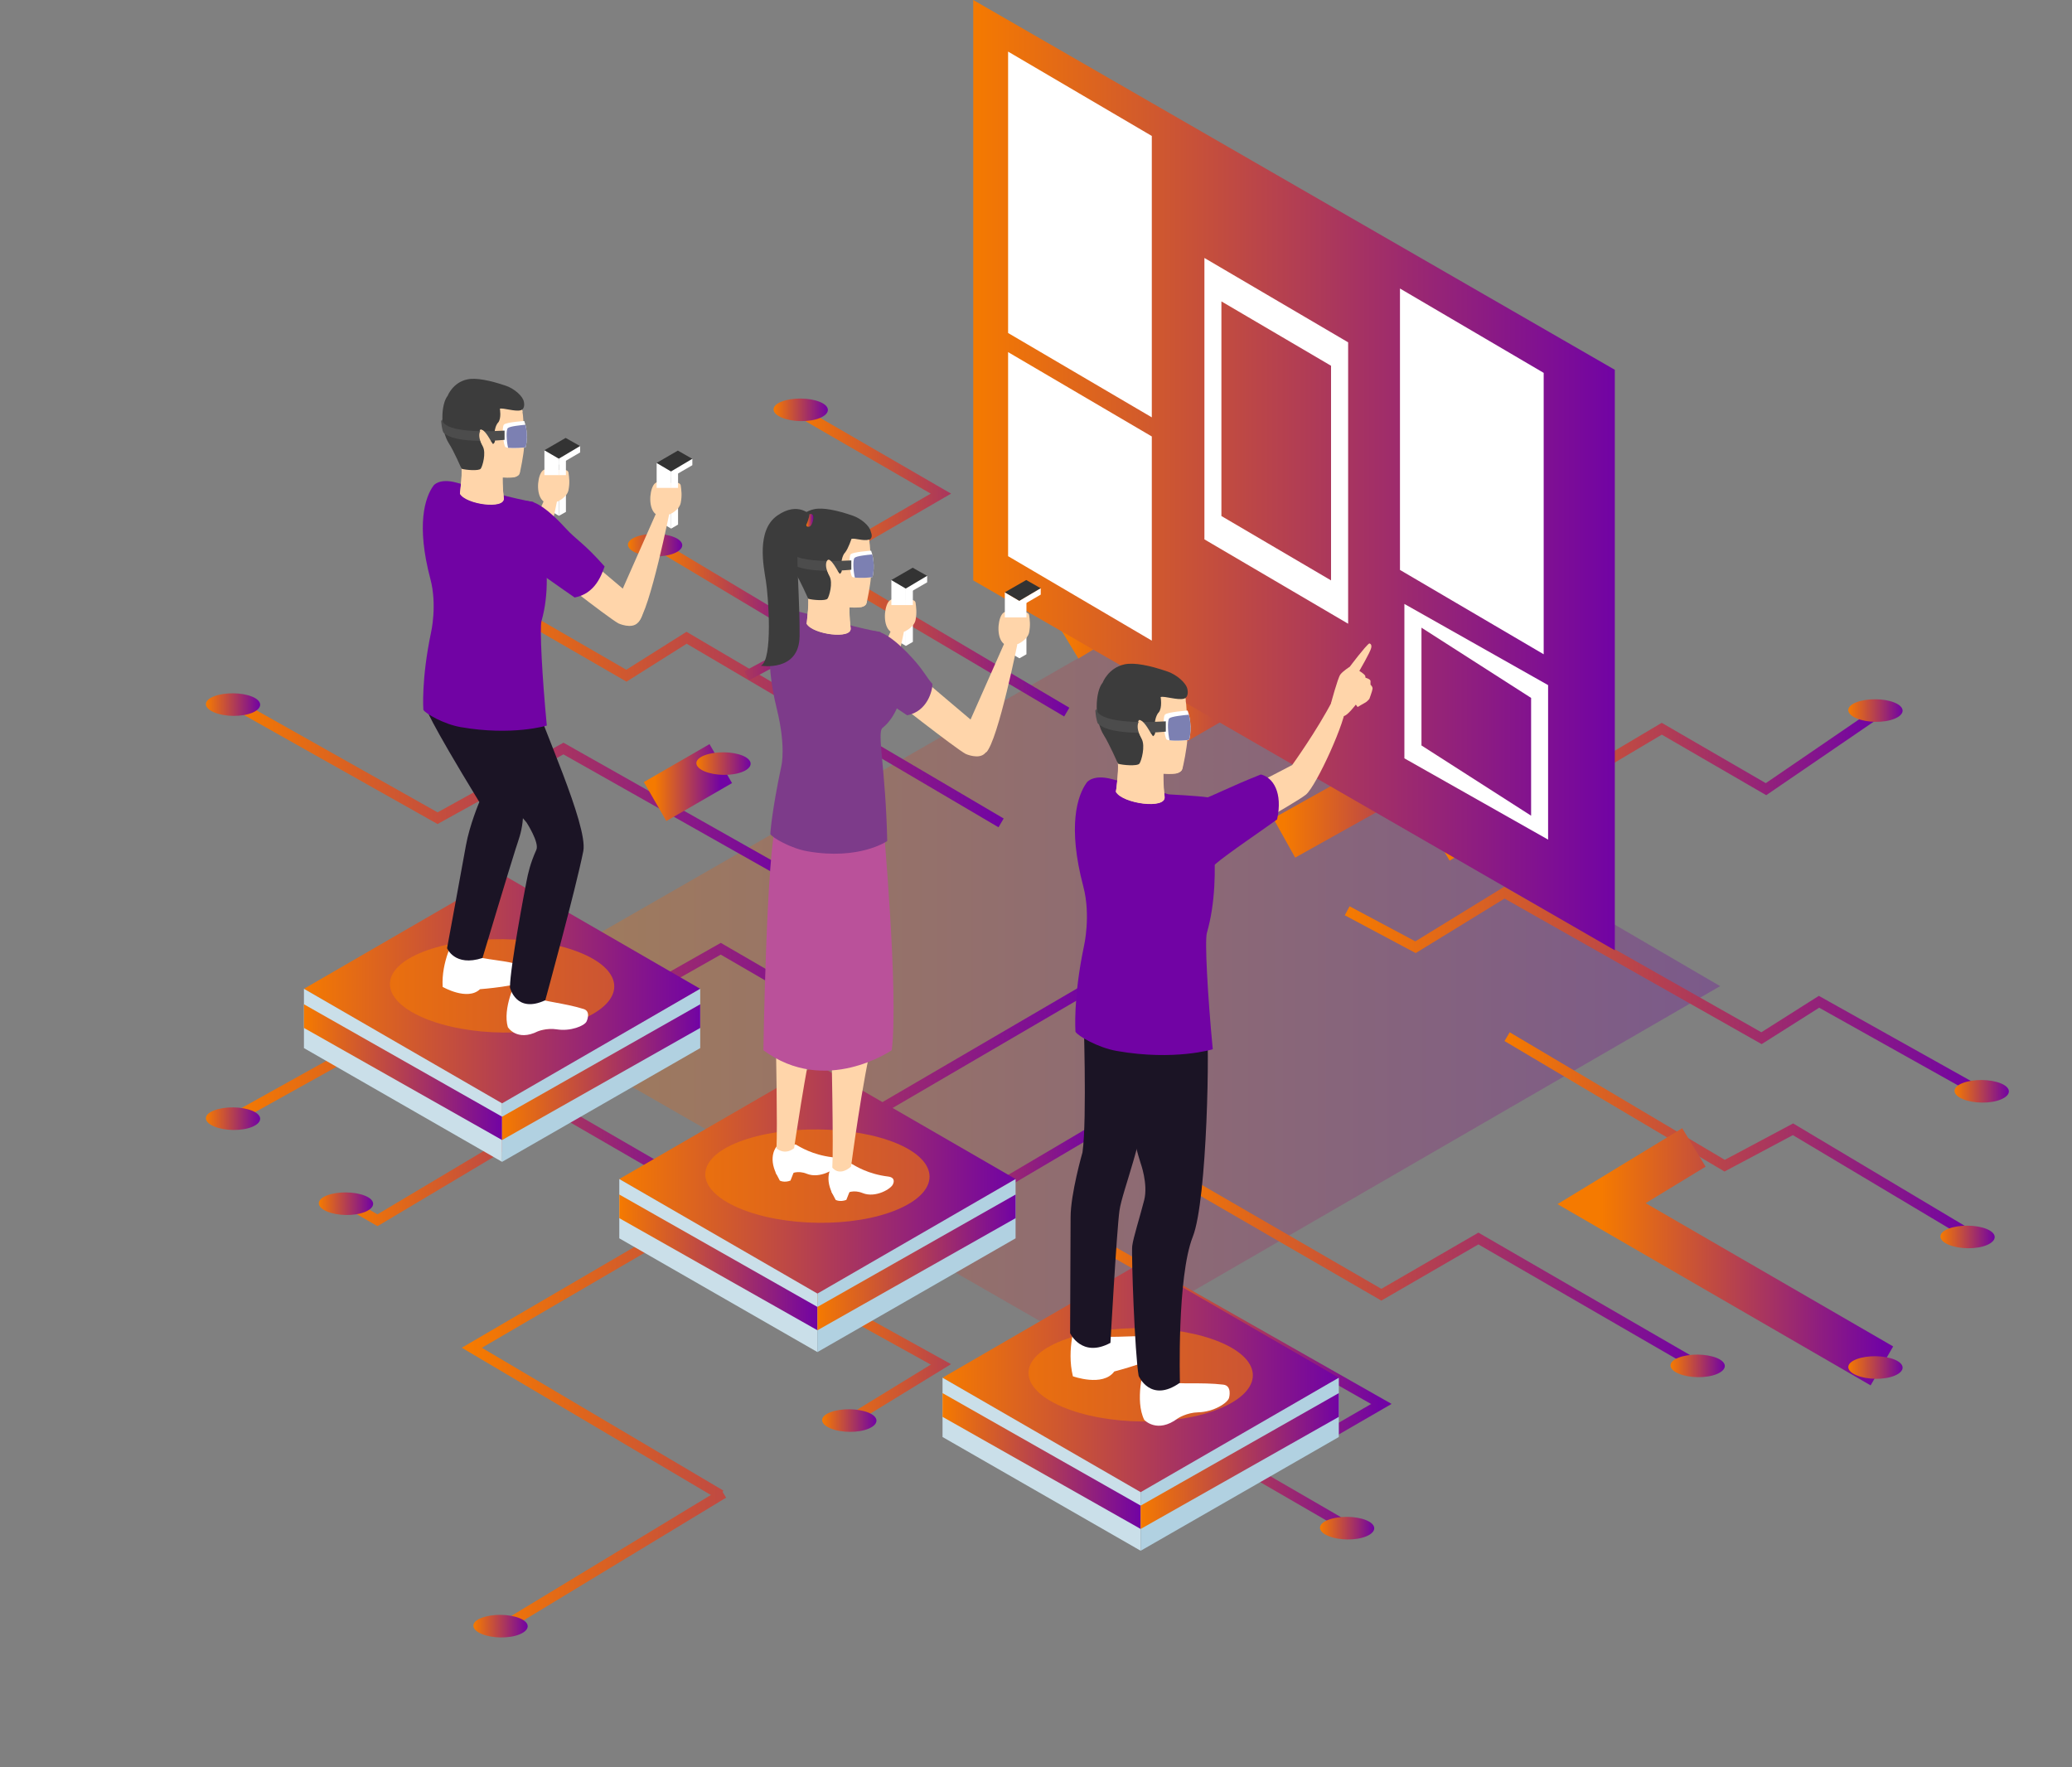 <svg width="238" height="203" viewBox="0 0 238 203" fill="none" xmlns="http://www.w3.org/2000/svg">
<rect x="0" y="0" width="238" height="203" fill="#808080" stroke="none"/>
<path opacity="0.3" d="M125.289 155.097L55.356 114.937L128.454 72.957L197.583 113.271L125.289 155.097Z" fill="url(#paint0_linear_1237_3)"/>
<path d="M125.83 112.984L54.198 154.81L82.791 171.717L83.1 171.529L57.186 187.233" stroke="url(#paint1_linear_1237_3)" stroke-width="1.17" stroke-miterlimit="10"/>
<path d="M82.791 138.256L64.409 127.618L43.358 140.165L39.433 137.892" stroke="url(#paint2_linear_1237_3)" stroke-width="1.17" stroke-miterlimit="10"/>
<path d="M126.149 129.527L93.63 148.718L108.076 156.719L97.556 163.164" stroke="url(#paint3_linear_1237_3)" stroke-width="1.17" stroke-miterlimit="10"/>
<path d="M133.372 134.074L158.668 148.718L169.817 142.262L195.113 156.896" stroke="url(#paint4_linear_1237_3)" stroke-width="1.17" stroke-miterlimit="10"/>
<path d="M125.521 142.439L158.668 161.266L144.531 169.443L155.051 175.535" stroke="url(#paint5_linear_1237_3)" stroke-width="1.17" stroke-miterlimit="10"/>
<path d="M173.114 119.076L198.101 133.897L205.952 129.714L225.999 141.677" stroke="url(#paint6_linear_1237_3)" stroke-width="1.17" stroke-miterlimit="10"/>
<path d="M216.163 156.895L183.964 138.256L194.572 131.8" stroke="url(#paint7_linear_1237_3)" stroke-width="5.17" stroke-miterlimit="10"/>
<path d="M26.763 128.489L43.358 119.252L53.569 125.532L82.791 108.978L90.322 113.348L101.173 106.705" stroke="url(#paint8_linear_1237_3)" stroke-width="1.17" stroke-miterlimit="10"/>
<path d="M154.743 104.619L162.594 108.802L172.805 102.533L202.335 119.253L208.94 115.07L227.631 125.532" stroke="url(#paint9_linear_1237_3)" stroke-width="1.17" stroke-miterlimit="10"/>
<path d="M166.21 98.351L190.878 83.706L202.853 90.648L215.424 82.051" stroke="url(#paint10_linear_1237_3)" stroke-width="1.17" stroke-miterlimit="10"/>
<path d="M147.509 96.254L166.211 85.803L158.668 81.797L173.114 73.432" stroke="url(#paint11_linear_1237_3)" stroke-width="5.17" stroke-miterlimit="10"/>
<path d="M130.075 85.803L144.531 77.438L137.298 73.255L155.051 62.617" stroke="url(#paint12_linear_1237_3)" stroke-width="5.17" stroke-miterlimit="10"/>
<path d="M173.124 64.703L158.348 73.255L148.137 66.976" stroke="url(#paint13_linear_1237_3)" stroke-width="5.17" stroke-miterlimit="10"/>
<path d="M122.532 73.432L136.989 64.703L133.372 62.617L151.754 52.343" stroke="url(#paint14_linear_1237_3)" stroke-width="5.17" stroke-miterlimit="10"/>
<path d="M122.533 81.797L93.939 64.89L108.076 56.702L91.425 47.068" stroke="url(#paint15_linear_1237_3)" stroke-width="1.17" stroke-miterlimit="10"/>
<path d="M114.99 94.522L78.865 73.256L71.951 77.615L54.198 67.351" stroke="url(#paint16_linear_1237_3)" stroke-width="1.17" stroke-miterlimit="10"/>
<path d="M90.642 100.624L64.718 85.98L50.261 93.981L26.763 80.749" stroke="url(#paint17_linear_1237_3)" stroke-width="1.17" stroke-miterlimit="10"/>
<path d="M82.791 87.712L75.249 92.071" stroke="url(#paint18_linear_1237_3)" stroke-width="5.17" stroke-miterlimit="10"/>
<path d="M75.557 62.617L93.631 73.432L85.768 77.615" stroke="url(#paint19_linear_1237_3)" stroke-width="1.17" stroke-miterlimit="10"/>
<path d="M28.99 81.864C27.788 82.371 25.814 82.349 24.579 81.819C23.344 81.29 23.344 80.462 24.579 79.987C25.814 79.502 27.788 79.524 28.99 80.031C30.181 80.539 30.181 81.356 28.99 81.864Z" fill="url(#paint20_linear_1237_3)"/>
<path d="M58.102 68.278C56.9 68.786 54.926 68.764 53.691 68.234C52.456 67.704 52.456 66.877 53.691 66.402C54.926 65.917 56.9 65.939 58.102 66.446C59.303 66.943 59.303 67.771 58.102 68.278Z" fill="url(#paint21_linear_1237_3)"/>
<path d="M77.465 63.544C76.263 64.052 74.289 64.03 73.054 63.5C71.819 62.97 71.819 62.142 73.054 61.668C74.289 61.182 76.263 61.204 77.465 61.712C78.667 62.22 78.667 63.036 77.465 63.544Z" fill="url(#paint22_linear_1237_3)"/>
<path d="M94.193 48.006C92.991 48.513 91.017 48.491 89.782 47.962C88.547 47.432 88.547 46.604 89.782 46.13C91.017 45.644 92.991 45.666 94.193 46.174C95.395 46.67 95.395 47.498 94.193 48.006Z" fill="url(#paint23_linear_1237_3)"/>
<path d="M153.971 53.093C152.769 53.601 150.795 53.579 149.56 53.049C148.325 52.519 148.325 51.691 149.56 51.217C150.795 50.731 152.769 50.754 153.971 51.261C155.173 51.758 155.173 52.585 153.971 53.093Z" fill="url(#paint24_linear_1237_3)"/>
<path d="M156.959 63.732C155.757 64.239 153.783 64.217 152.548 63.688C151.313 63.158 151.313 62.33 152.548 61.856C153.783 61.37 155.757 61.392 156.959 61.9C158.161 62.396 158.161 63.224 156.959 63.732Z" fill="url(#paint25_linear_1237_3)"/>
<path d="M174.9 65.685C173.698 66.192 171.724 66.171 170.489 65.641C169.254 65.111 169.254 64.283 170.489 63.809C171.724 63.323 173.698 63.345 174.9 63.853C176.102 64.35 176.102 65.177 174.9 65.685Z" fill="url(#paint26_linear_1237_3)"/>
<path d="M175.341 74.006C174.139 74.513 172.165 74.491 170.93 73.962C169.695 73.432 169.695 72.604 170.93 72.13C172.165 71.644 174.139 71.666 175.341 72.174C176.532 72.671 176.532 73.498 175.341 74.006Z" fill="url(#paint27_linear_1237_3)"/>
<path d="M217.641 82.548C216.439 83.055 214.465 83.033 213.23 82.503C211.995 81.974 211.995 81.146 213.23 80.671C214.465 80.186 216.439 80.208 217.641 80.716C218.843 81.223 218.843 82.04 217.641 82.548Z" fill="url(#paint28_linear_1237_3)"/>
<path d="M229.848 126.282C228.646 126.79 226.672 126.768 225.437 126.238C224.202 125.708 224.202 124.881 225.437 124.406C226.672 123.921 228.646 123.943 229.848 124.45C231.05 124.958 231.05 125.775 229.848 126.282Z" fill="url(#paint29_linear_1237_3)"/>
<path d="M228.227 143.013C227.025 143.52 225.051 143.498 223.816 142.968C222.581 142.439 222.581 141.611 223.816 141.136C225.051 140.651 227.025 140.673 228.227 141.181C229.418 141.677 229.418 142.505 228.227 143.013Z" fill="url(#paint30_linear_1237_3)"/>
<path d="M217.641 158.01C216.439 158.518 214.465 158.496 213.23 157.966C211.995 157.436 211.995 156.609 213.23 156.134C214.465 155.648 216.439 155.67 217.641 156.178C218.843 156.686 218.843 157.502 217.641 158.01Z" fill="url(#paint31_linear_1237_3)"/>
<path d="M197.219 157.823C196.017 158.33 194.043 158.308 192.808 157.778C191.573 157.249 191.573 156.421 192.808 155.947C194.043 155.461 196.017 155.483 197.219 155.991C198.421 156.498 198.421 157.315 197.219 157.823Z" fill="url(#paint32_linear_1237_3)"/>
<path d="M156.959 176.462C155.757 176.97 153.783 176.948 152.548 176.418C151.313 175.888 151.313 175.06 152.548 174.586C153.783 174.1 155.757 174.122 156.959 174.63C158.15 175.138 158.15 175.954 156.959 176.462Z" fill="url(#paint33_linear_1237_3)"/>
<path d="M99.773 164.102C98.571 164.61 96.597 164.588 95.362 164.058C94.127 163.528 94.127 162.7 95.362 162.226C96.597 161.74 98.571 161.762 99.773 162.27C100.975 162.767 100.975 163.594 99.773 164.102Z" fill="url(#paint34_linear_1237_3)"/>
<path d="M59.712 187.718C58.51 188.226 56.536 188.204 55.301 187.674C54.066 187.144 54.066 186.317 55.301 185.842C56.536 185.357 58.51 185.379 59.712 185.886C60.913 186.383 60.913 187.211 59.712 187.718Z" fill="url(#paint35_linear_1237_3)"/>
<path d="M41.958 139.194C40.756 139.702 38.782 139.68 37.547 139.15C36.312 138.62 36.312 137.793 37.547 137.318C38.782 136.832 40.756 136.854 41.958 137.362C43.16 137.859 43.16 138.686 41.958 139.194Z" fill="url(#paint36_linear_1237_3)"/>
<path d="M28.99 129.427C27.788 129.935 25.814 129.913 24.579 129.383C23.344 128.854 23.344 128.026 24.579 127.551C25.814 127.066 27.788 127.088 28.99 127.595C30.181 128.092 30.181 128.92 28.99 129.427Z" fill="url(#paint37_linear_1237_3)"/>
<path d="M85.327 88.639C84.125 89.147 82.151 89.125 80.916 88.595C79.681 88.066 79.681 87.238 80.916 86.763C82.151 86.278 84.125 86.3 85.327 86.807C86.518 87.315 86.518 88.132 85.327 88.639Z" fill="url(#paint38_linear_1237_3)"/>
<path d="M185.486 109.155L111.792 66.667V0L185.486 42.477V109.155Z" fill="url(#paint39_linear_1237_3)"/>
<path d="M132.302 47.939L115.795 38.25V5.926L132.302 15.616V47.939Z" fill="white"/>
<path d="M177.315 75.153L160.807 65.464V33.14L177.315 42.83V75.153Z" fill="white"/>
<path d="M138.345 29.631V61.955L154.853 71.644V39.321L138.345 29.631ZM152.89 66.667L140.297 59.273V34.619L152.89 42.013V66.667Z" fill="white"/>
<path d="M161.315 69.371V87.106L177.822 96.442V78.696L161.315 69.371ZM175.87 93.694L163.277 85.627V72.097L175.87 80.164V93.694Z" fill="white"/>
<path d="M132.302 73.587L115.795 63.886V40.446L132.302 50.135V73.587Z" fill="white"/>
<path d="M34.912 113.58L57.65 100.414L80.431 113.58L57.672 126.922L34.912 113.58Z" fill="url(#paint40_linear_1237_3)"/>
<path d="M34.912 113.58V120.389L57.672 133.456V126.735L34.912 113.58Z" fill="#CADFE9"/>
<path d="M80.431 113.58V120.389L57.671 133.456V126.735L80.431 113.58Z" fill="#B1D1E1"/>
<path d="M34.912 115.357V118.072L57.672 130.95V128.269L34.912 115.357Z" fill="url(#paint41_linear_1237_3)"/>
<path d="M80.431 115.357V118.072L57.671 130.95V128.269L80.431 115.357Z" fill="url(#paint42_linear_1237_3)"/>
<g opacity="0.6">
<path d="M66.835 117.089C61.873 119.186 53.724 119.098 48.618 116.902C43.513 114.706 43.513 111.307 48.618 109.32C53.724 107.334 61.873 107.411 66.835 109.508C71.797 111.605 71.797 115.004 66.835 117.089Z" fill="#F57A00"/>
</g>
<path d="M71.135 135.431L93.873 122.265L116.655 135.431L93.895 148.773L71.135 135.431Z" fill="url(#paint43_linear_1237_3)"/>
<path d="M71.135 135.431V142.24L93.895 155.306V148.586L71.135 135.431Z" fill="#CADFE9"/>
<path d="M116.655 135.431V142.24L93.895 155.306V148.586L116.655 135.431Z" fill="#B1D1E1"/>
<path d="M71.135 137.208V139.923L93.895 152.801V150.12L71.135 137.208Z" fill="url(#paint44_linear_1237_3)"/>
<path d="M116.655 137.208V139.923L93.895 152.801V150.12L116.655 137.208Z" fill="url(#paint45_linear_1237_3)"/>
<g opacity="0.6">
<path d="M103.059 138.94C98.097 141.037 89.948 140.949 84.842 138.753C79.737 136.557 79.737 133.158 84.842 131.171C89.948 129.185 98.097 129.262 103.059 131.359C108.01 133.456 108.01 136.855 103.059 138.94Z" fill="#F57A00"/>
</g>
<path d="M108.264 158.253L131.012 145.076L153.783 158.253L131.023 171.595L108.264 158.253Z" fill="url(#paint46_linear_1237_3)"/>
<path d="M108.264 158.253V165.062L131.023 178.128V171.396L108.264 158.253Z" fill="#CADFE9"/>
<path d="M153.783 158.253V165.062L131.023 178.128V171.396L153.783 158.253Z" fill="#B1D1E1"/>
<path d="M108.264 160.019V162.745L131.023 175.623V172.942L108.264 160.019Z" fill="url(#paint47_linear_1237_3)"/>
<path d="M153.783 160.019V162.745L131.023 175.623V172.942L153.783 160.019Z" fill="url(#paint48_linear_1237_3)"/>
<g opacity="0.6">
<path d="M140.187 161.762C135.225 163.859 127.076 163.771 121.97 161.575C116.865 159.379 116.865 155.98 121.97 153.993C127.076 152.007 135.225 152.084 140.187 154.181C145.149 156.277 145.149 159.665 140.187 161.762Z" fill="#F57A00"/>
</g>
<path d="M62.534 55.996V58.28L64.2 59.251V55.996H62.534Z" fill="white"/>
<path d="M64.2 55.995V59.251L65.005 58.799V55.995H64.2Z" fill="white"/>
<path d="M63.163 61.337C63.714 58.964 64.089 57.033 64.089 57.033H62.689L60.781 61.337H63.163Z" fill="#FFD5AA"/>
<path d="M64.034 57.618C64.034 57.618 65.148 57.132 65.302 56.282C65.468 55.433 65.379 54.87 65.302 54.296C65.225 53.722 63.869 54.053 63.681 54.053C63.483 54.053 62.59 53.523 62.148 54.296C61.696 55.068 61.586 56.956 62.446 57.607H64.034V57.618Z" fill="#FFD5AA"/>
<path d="M64.2 54.572V52.685L62.534 51.714V54.572H64.2Z" fill="white"/>
<path d="M64.2 52.685L62.534 51.714L64.971 50.301L66.636 51.239L64.2 52.685Z" fill="#333333"/>
<path d="M64.2 53.391V52.685L66.637 51.239V51.967L64.2 53.391Z" fill="white"/>
<path d="M65.005 54.572V52.431L64.2 52.894V54.572H65.005Z" fill="white"/>
<path d="M75.425 57.463V59.737L77.09 60.719V57.463H75.425Z" fill="white"/>
<path d="M77.09 57.463V60.719L77.885 60.255V57.463H77.09Z" fill="white"/>
<path d="M76.98 58.501C76.98 58.501 74.642 70.221 73.264 71.501L71.455 67.793L75.568 58.49H76.98V58.501Z" fill="#FFD5AA"/>
<path d="M73.319 69.117C72.37 68.334 65.478 62.484 65.478 62.484L62.071 64.846C62.071 64.846 69.823 70.949 71.047 71.611C71.047 71.611 72.558 72.306 73.275 71.523C73.991 70.75 73.991 69.68 73.319 69.117Z" fill="#FFD5AA"/>
<path d="M52.169 107.83C52.169 107.83 50.669 110.424 50.846 113.359C50.846 113.359 53.691 115.004 55.135 113.624C55.135 113.624 60.097 113.249 60.483 112.499C60.483 112.499 60.373 111.406 59.634 110.887C58.895 110.369 55.069 110.192 54.617 109.784L52.169 107.83Z" fill="white"/>
<path d="M59.248 112.741C59.248 112.741 57.705 115.82 58.333 117.983C58.333 117.983 59.359 119.672 61.773 118.469C61.773 118.469 62.755 118.05 63.957 118.237C65.545 118.491 67.144 117.829 67.375 117.332C67.375 117.332 67.938 116.173 67.033 115.898C64.85 115.213 62.226 115.015 61.752 114.628L59.248 112.741Z" fill="white"/>
<path d="M48.982 81.411C48.982 81.411 49.026 82.25 55.058 92.127C55.058 92.127 53.944 94.742 53.514 97.137C53.172 99.068 51.353 108.912 51.353 108.912C51.353 108.912 52.213 111.086 55.422 110.038C55.422 110.038 58.587 99.487 59.237 97.479C59.899 95.437 60.494 94.29 59.767 88.948C59.171 84.556 56.833 77.548 56.833 77.548L48.982 81.411Z" fill="#1B1425"/>
<path d="M52.423 80.186C52.423 80.186 49.556 81.709 60.483 94.477C60.483 94.477 61.972 96.773 61.608 97.611C60.891 99.201 60.649 100.359 60.483 101.209C60.318 102.048 58.587 111.086 58.576 113.426C58.576 113.426 59.259 116.46 62.634 114.893C62.634 114.893 66.129 102.158 67 97.766C67.585 94.808 61.961 82.757 61.564 80.638L52.423 80.186Z" fill="#1B1425"/>
<path d="M58.267 57.011C58.267 57.011 60.329 57.518 61.266 57.662C61.266 57.662 63.979 65.144 62.204 71.313C61.972 72.13 62.281 77.857 62.81 83.342C62.81 83.342 58.851 84.556 52.908 83.519C50.956 83.177 48.85 81.952 48.629 81.532C48.629 81.532 48.365 78.111 49.511 72.648C49.511 72.648 50.239 69.514 49.434 66.501C47.791 60.299 48.806 57.121 49.798 55.775C49.798 55.775 50.427 54.881 52.456 55.444L58.267 57.011Z" fill="#7103A4"/>
<path d="M59.513 45.666C59.513 45.666 60.042 46.516 60.12 48.359C60.12 48.359 60.208 50.941 60.186 51.482C60.164 52.023 59.778 54.274 59.634 54.495C59.458 54.76 59.05 54.826 59.05 54.826C59.05 54.826 58.521 54.914 57.727 54.848C57.727 54.848 57.694 55.929 57.859 57.243C58.013 58.545 53.536 57.96 52.831 56.724C52.831 56.724 53.228 53.799 52.93 53.402C52.93 53.402 51.551 50.654 51.342 49.197C51.199 48.215 51.331 45.07 54.231 44.121C55.797 43.602 57.164 44.088 59.513 45.666Z" fill="#FFD5AA"/>
<path d="M52.908 53.391C52.897 53.38 52.897 53.38 52.897 53.369C52.897 53.358 52.886 53.358 52.886 53.347C52.886 53.336 52.875 53.336 52.875 53.325C52.864 53.314 52.864 53.292 52.853 53.27C52.853 53.259 52.842 53.259 52.842 53.248C52.831 53.225 52.819 53.215 52.809 53.192C52.809 53.181 52.797 53.17 52.797 53.159C52.786 53.137 52.775 53.115 52.764 53.082C52.764 53.071 52.753 53.06 52.753 53.049C52.731 53.016 52.72 52.972 52.698 52.928C52.698 52.928 52.698 52.916 52.687 52.906C52.665 52.872 52.654 52.828 52.632 52.784C52.621 52.773 52.621 52.762 52.61 52.751C52.588 52.707 52.566 52.663 52.555 52.619C52.555 52.608 52.544 52.596 52.544 52.586C52.522 52.53 52.489 52.475 52.467 52.409V52.398C52.445 52.343 52.411 52.288 52.389 52.221C52.389 52.21 52.379 52.199 52.379 52.188C52.29 51.989 52.202 51.78 52.114 51.559V51.548C52.026 51.316 51.926 51.085 51.838 50.853C52.864 49.838 54.242 48.778 54.782 48.723C55.709 48.635 55.687 51.504 55.94 52.144C56.525 53.645 58.51 54.053 59.017 54.285C59.259 54.395 59.535 54.274 59.745 54.13C59.7 54.296 59.667 54.417 59.645 54.45C59.469 54.715 59.061 54.782 59.061 54.782C59.061 54.782 58.532 54.87 57.738 54.804C57.738 54.804 57.705 55.885 57.87 57.198C58.024 58.501 53.547 57.916 52.842 56.68C52.819 56.724 53.217 53.799 52.908 53.391Z" fill="#FFD5AA"/>
<path d="M51.353 46.174C51.772 45.313 52.511 44.518 53.746 44.121C55.323 43.613 56.69 44.099 59.039 45.666C59.039 45.666 59.855 46.041 60.02 47.31C59.458 47.432 58.068 47.653 56.469 47.167C54.187 46.472 52.422 46.207 51.353 46.174Z" fill="#FFD5AA"/>
<path d="M56.624 51.007C56.624 51.007 56.227 50.433 56.028 50.157C55.83 49.882 55.312 49.131 55.146 49.385C54.981 49.639 55.069 50.555 55.466 51.294C55.852 52.045 55.433 53.545 55.223 53.832C55.014 54.119 53.47 53.987 53.018 53.843C53.018 53.843 52.103 51.758 51.574 50.952C50.515 49.308 50.658 46.394 51.419 45.467C51.419 45.467 51.992 43.944 53.669 43.58C54.672 43.359 56.293 43.691 58.135 44.319C59.083 44.651 60.064 45.5 60.175 46.151C60.175 46.151 60.373 46.957 59.822 47.123C59.171 47.31 57.804 46.825 57.418 46.946C57.418 46.946 57.616 48.039 57.23 48.524C57.23 48.524 56.778 48.899 56.778 50.169C56.778 50.179 57.043 50.775 56.624 51.007Z" fill="#3C3C3C"/>
<path d="M66.008 68.632C64.762 67.804 60.858 64.946 59.447 64.151C56.91 62.738 55.907 56.592 60.781 57.596C60.781 57.596 61.994 57.419 64.938 60.642C66.284 62.109 67.011 62.308 69.448 65.067C69.084 66.082 68.356 68.19 66.008 68.632Z" fill="#7103A4"/>
<path d="M60.219 48.359C60.219 48.359 58.179 48.491 57.892 48.767C57.594 49.032 57.826 51.206 58.068 51.361C58.311 51.515 60.086 51.482 60.384 51.361C60.384 51.361 60.781 49.937 60.219 48.359Z" fill="white"/>
<path d="M60.384 51.361C60.384 51.361 60.715 50.191 60.351 48.789C59.767 48.844 58.554 48.966 58.333 49.175C58.102 49.385 58.19 50.787 58.366 51.438C58.94 51.493 60.142 51.449 60.384 51.361Z" fill="#7C80B2"/>
<path d="M57.958 49.462C57.958 49.462 57.958 49.904 57.958 50.522C57.958 50.522 52.367 51.118 50.934 49.683C50.934 49.683 50.757 49.407 50.669 48.359L50.812 48.149C50.812 48.149 50.305 49.904 57.958 49.462Z" fill="#4C4C4C"/>
<path d="M56.381 50.643C56.381 50.643 55.764 49.484 55.389 49.396C55.025 49.308 54.716 50.5 55.797 51.603L56.381 50.643Z" fill="#FFD5AA"/>
<path d="M76.925 59.086C76.925 59.086 78.038 58.6 78.193 57.75C78.358 56.9 78.27 56.338 78.193 55.764C78.116 55.19 76.759 55.521 76.572 55.521C76.373 55.521 75.48 54.991 75.039 55.764C74.587 56.536 74.477 58.423 75.337 59.074H76.925V59.086Z" fill="#FFD5AA"/>
<path d="M77.09 56.04V54.153L75.425 53.17V56.04H77.09Z" fill="white"/>
<path d="M77.09 54.153L75.425 53.17L77.862 51.758L79.527 52.707L77.09 54.153Z" fill="#333333"/>
<path d="M77.09 54.848V54.153L79.527 52.707V53.435L77.09 54.848Z" fill="white"/>
<path d="M77.885 56.04V53.899L77.09 54.362V56.04H77.885Z" fill="white"/>
<path d="M89.198 131.701C89.198 131.701 88.183 132.837 89.187 134.868C89.187 134.868 89.749 135.497 90.863 134.824C90.863 134.824 91.613 134.394 92.671 134.824C94.16 135.431 96.034 134.294 96.167 133.764C96.167 133.764 96.542 133.047 95.604 132.926C93.322 132.65 91.921 131.756 91.392 131.458L89.198 131.701Z" fill="white"/>
<path d="M89.088 117.884H93.664C92.528 122.806 91.216 131.889 91.216 131.889C90.091 132.76 89.187 131.9 89.187 131.9C89.319 129.692 89.132 120.003 89.088 117.884Z" fill="#FFD5AA"/>
<path d="M89.077 134.658L89.573 135.608C89.573 135.608 90.069 135.883 90.797 135.608L91.403 134.074L89.077 134.658Z" fill="white"/>
<path d="M95.615 133.919C95.615 133.919 94.601 135.056 95.605 137.086C95.605 137.086 96.167 137.715 97.281 137.042C97.281 137.042 98.031 136.612 99.089 137.042C100.578 137.649 102.452 136.512 102.585 135.983C102.585 135.983 102.96 135.265 102.022 135.144C99.74 134.868 98.339 133.974 97.81 133.676L95.615 133.919Z" fill="white"/>
<path d="M100.313 119.153C100.302 119.197 100.291 119.23 100.28 119.263C99.078 123.921 97.755 134.007 97.755 134.007C96.332 135.21 95.604 134.107 95.604 134.107C95.748 131.734 95.516 120.599 95.494 119.738C95.494 119.572 95.494 119.374 95.516 119.153H100.313Z" fill="#FFD5AA"/>
<path d="M101.416 94.069C101.416 94.069 103.246 114.121 102.43 120.632C102.43 120.632 94.8 125.918 87.687 120.632C87.687 120.632 88.051 97.534 89.176 94.599L101.416 94.069Z" fill="#BA519A"/>
<path d="M95.494 136.877L95.99 137.826C95.99 137.826 96.487 138.102 97.214 137.826L97.821 136.292L95.494 136.877Z" fill="white"/>
<path d="M102.386 70.927V73.211L104.051 74.193V70.927H102.386Z" fill="white"/>
<path d="M104.051 70.927V74.193L104.857 73.73V70.927H104.051Z" fill="white"/>
<path d="M103.015 76.279C103.566 73.895 103.952 71.964 103.952 71.964H102.551L100.644 76.279H103.015Z" fill="#FFD5AA"/>
<path d="M103.886 72.549C103.886 72.549 105 72.064 105.165 71.214C105.33 70.364 105.242 69.79 105.165 69.227C105.088 68.654 103.731 68.985 103.533 68.985C103.334 68.985 102.441 68.455 101.989 69.227C101.537 70 101.427 71.898 102.287 72.549H103.886Z" fill="#FFD5AA"/>
<path d="M104.051 69.503V67.605L102.386 66.623V69.503H104.051Z" fill="white"/>
<path d="M104.051 67.605L102.386 66.623L104.834 65.21L106.499 66.148L104.051 67.605Z" fill="#333333"/>
<path d="M104.051 68.3V67.605L106.499 66.148V66.888L104.051 68.3Z" fill="white"/>
<path d="M104.857 69.503V67.351L104.051 67.815V69.503H104.857Z" fill="white"/>
<path d="M115.42 72.34V74.635L117.096 75.617V72.34H115.42Z" fill="white"/>
<path d="M117.096 72.34V75.617L117.902 75.154V72.34H117.096Z" fill="white"/>
<path d="M116.986 73.388C116.986 73.388 114.648 85.152 113.259 86.443L111.45 82.724L115.585 73.388H116.986Z" fill="#FFD5AA"/>
<path d="M113.204 84.093C112.244 83.309 105.33 77.438 105.33 77.438L101.912 79.811C101.912 79.811 109.697 85.936 110.921 86.598C110.921 86.598 112.443 87.293 113.159 86.509C113.887 85.737 113.887 84.655 113.204 84.093Z" fill="#FFD5AA"/>
<path d="M98.108 71.942C98.108 71.942 100.17 72.45 101.118 72.593C101.118 72.593 103.588 77.427 103.588 79.369C103.588 79.965 102.949 82.371 101.372 83.607C100.699 84.137 101.736 88.33 101.912 96.607C101.912 96.607 98.736 98.825 92.771 97.788C90.808 97.446 88.702 96.21 88.481 95.802C88.481 95.802 88.602 93.418 89.76 87.933C89.76 87.933 90.29 85.759 89.242 81.488C87.698 75.242 88.614 72.075 89.617 70.717C89.617 70.717 90.246 69.812 92.285 70.386L98.108 71.942Z" fill="#7D3B8A"/>
<path d="M99.354 60.553C99.354 60.553 99.894 61.414 99.96 63.257C99.96 63.257 100.048 65.85 100.026 66.391C100.004 66.932 99.618 69.194 99.475 69.415C99.299 69.691 98.891 69.746 98.891 69.746C98.891 69.746 98.361 69.834 97.567 69.768C97.567 69.768 97.534 70.861 97.7 72.174C97.865 73.476 93.355 72.891 92.649 71.655C92.649 71.655 93.057 68.72 92.749 68.311C92.749 68.311 91.37 65.564 91.161 64.085C91.017 63.102 91.15 59.935 94.061 58.997C95.616 58.489 96.994 58.975 99.354 60.553Z" fill="#FFD5AA"/>
<path d="M92.727 68.311C92.716 68.3 92.716 68.3 92.716 68.289C92.716 68.278 92.704 68.278 92.704 68.267C92.704 68.256 92.693 68.256 92.693 68.245C92.682 68.234 92.682 68.212 92.671 68.19C92.671 68.179 92.66 68.168 92.66 68.168C92.649 68.146 92.638 68.124 92.627 68.113C92.627 68.102 92.616 68.091 92.616 68.08C92.605 68.058 92.594 68.036 92.583 68.002C92.572 67.991 92.572 67.98 92.572 67.969C92.55 67.936 92.539 67.892 92.517 67.848C92.517 67.848 92.517 67.837 92.506 67.826C92.484 67.793 92.473 67.749 92.451 67.704C92.44 67.694 92.44 67.682 92.429 67.671C92.407 67.627 92.385 67.583 92.374 67.539C92.374 67.528 92.363 67.517 92.363 67.506C92.341 67.451 92.308 67.395 92.285 67.329V67.318C92.263 67.263 92.23 67.208 92.208 67.142C92.208 67.131 92.197 67.12 92.197 67.109C92.109 66.91 92.021 66.7 91.933 66.48V66.469C91.833 66.237 91.745 66.005 91.657 65.773C92.682 64.747 94.072 63.688 94.612 63.643C95.538 63.555 95.516 66.424 95.77 67.076C96.354 68.576 98.35 68.985 98.858 69.227C99.1 69.338 99.376 69.216 99.585 69.073C99.541 69.239 99.508 69.36 99.486 69.393C99.31 69.669 98.902 69.724 98.902 69.724C98.902 69.724 98.372 69.812 97.578 69.746C97.578 69.746 97.545 70.839 97.711 72.152C97.876 73.454 93.366 72.869 92.66 71.633C92.638 71.655 93.035 68.72 92.727 68.311Z" fill="#FFD5AA"/>
<path d="M91.171 61.061C91.602 60.2 92.329 59.395 93.564 58.997C95.141 58.489 96.52 58.975 98.868 60.553C98.868 60.553 99.684 60.928 99.85 62.197C99.287 62.319 97.898 62.54 96.288 62.054C94.016 61.37 92.241 61.105 91.171 61.061Z" fill="#FFD5AA"/>
<path d="M96.454 65.917C96.454 65.917 96.057 65.343 95.858 65.067C95.66 64.791 95.296 64.449 95.141 64.703C94.976 64.957 94.899 65.464 95.296 66.215C95.682 66.965 95.263 68.477 95.053 68.764C94.844 69.051 93.289 68.918 92.837 68.775C92.837 68.775 91.91 66.678 91.392 65.873C90.334 64.217 90.466 61.304 91.238 60.377C91.238 60.377 91.822 58.854 93.498 58.49C94.502 58.269 96.134 58.6 97.975 59.24C98.924 59.571 99.916 60.421 100.026 61.083C100.026 61.083 100.368 61.822 99.817 61.988C99.155 62.175 98.185 61.778 97.799 61.9C97.799 61.9 97.457 62.981 97.071 63.467C97.071 63.467 96.619 63.842 96.619 65.122C96.619 65.089 96.873 65.685 96.454 65.917Z" fill="#3C3C3C"/>
<path d="M104.195 82.161C102.937 81.334 100.765 79.844 99.563 78.74C97.303 76.677 95.726 71.523 100.622 72.538C100.622 72.538 101.846 72.362 104.79 75.584C106.135 77.063 106.312 77.659 107.106 78.564C107.117 79.281 106.543 81.72 104.195 82.161Z" fill="#7D3B8A"/>
<path d="M100.059 63.257C100.059 63.257 98.008 63.389 97.722 63.665C97.424 63.941 97.655 66.104 97.898 66.27C98.152 66.424 99.927 66.391 100.225 66.27C100.225 66.27 100.622 64.846 100.059 63.257Z" fill="white"/>
<path d="M100.225 66.27C100.225 66.27 100.556 65.089 100.192 63.687C99.607 63.731 98.383 63.864 98.163 64.074C97.931 64.294 98.019 65.685 98.196 66.347C98.78 66.413 99.982 66.369 100.225 66.27Z" fill="#7C80B2"/>
<path d="M97.788 64.371C97.788 64.371 97.788 64.813 97.788 65.442C97.788 65.442 92.175 66.038 90.742 64.592C90.742 64.592 90.565 64.316 90.477 63.268L90.62 63.058C90.62 63.047 90.113 64.813 97.788 64.371Z" fill="#4C4C4C"/>
<path d="M96.211 65.552C96.211 65.552 95.582 64.383 95.219 64.294C94.855 64.206 94.546 65.398 95.626 66.513L96.211 65.552Z" fill="#FFD5AA"/>
<path d="M116.931 73.973C116.931 73.973 118.044 73.487 118.21 72.638C118.375 71.788 118.287 71.214 118.21 70.651C118.133 70.088 116.776 70.408 116.578 70.408C116.379 70.408 115.486 69.879 115.034 70.651C114.582 71.424 114.472 73.322 115.332 73.973H116.931Z" fill="#FFD5AA"/>
<path d="M117.096 70.916V69.018L115.42 68.035V70.916H117.096Z" fill="white"/>
<path d="M117.096 69.018L115.42 68.035L117.879 66.623L119.544 67.572L117.096 69.018Z" fill="#333333"/>
<path d="M117.096 69.724V69.018L119.544 67.572V68.3L117.096 69.724Z" fill="white"/>
<path d="M117.902 70.916V68.764L117.096 69.227V70.916H117.902Z" fill="white"/>
<path d="M93.145 59.218C93.145 59.218 91.723 57.518 89.286 59.218C86.849 60.917 87.709 65.056 87.974 66.722C88.249 68.4 88.812 75.838 87.389 76.467C87.389 76.467 91.8 77.228 91.844 73.079C91.91 66.49 90.764 59.968 92.925 60.255C92.925 60.266 93.333 59.604 93.145 59.218Z" fill="#3C3C3C"/>
<path d="M92.98 59.063C92.98 59.063 92.947 59.549 92.616 60.288C92.616 60.288 92.583 60.597 92.98 60.487C93.377 60.377 93.742 58.81 92.98 59.063Z" fill="url(#paint49_linear_1237_3)"/>
<path d="M138.257 93.076C138.257 93.076 147.222 88.54 148.424 87.878C148.424 87.878 151.28 83.916 153.077 80.44C153.077 80.44 154.434 79.413 154.577 80.98C154.731 82.547 151.203 90.295 150.001 91.277C148.799 92.259 139.216 97.589 139.216 97.589L138.257 93.076Z" fill="#FFD5AA"/>
<path d="M123.602 151.786C123.602 151.786 122.466 154.92 123.238 158.087C123.238 158.087 126.679 159.334 127.991 157.536C127.991 157.536 133.35 156.145 133.615 155.251C133.615 155.251 133.284 154.081 132.369 153.651C131.453 153.232 127.241 153.783 126.657 153.43L123.602 151.786Z" fill="white"/>
<path d="M131.387 157.171C131.387 157.171 130.329 160.846 131.431 163.087C131.431 163.087 132.898 164.72 135.291 162.921C135.291 162.921 136.283 162.259 137.629 162.226C139.415 162.182 141.036 161.144 141.179 160.548C141.179 160.548 141.554 159.169 140.518 159.047C137.993 158.738 135.081 159.059 134.486 158.727L131.387 157.171Z" fill="white"/>
<path d="M124.44 115.887C124.44 115.887 124.881 128.567 124.341 132.363C124.341 132.363 122.974 137.108 122.974 139.823C122.974 142.008 122.918 153.132 122.918 153.132C122.918 153.132 124.253 156.024 127.55 154.247C127.55 154.247 128.267 141.39 128.586 139.062C128.917 136.7 131.553 130.542 131.597 125.62C131.63 120.698 130.494 112.719 130.494 112.719L124.44 115.887Z" fill="#1B1425"/>
<path d="M129.094 114.375C129.094 114.375 128.057 124.208 131.012 133.588C131.012 133.588 131.894 135.983 131.431 137.837C130.957 139.713 130.163 142.185 130.053 143.123C129.943 144.072 130.34 155.472 130.792 158.043C130.792 158.043 132.148 161.221 135.533 158.827C135.533 158.827 135.18 146.676 137.011 142.052C138.676 137.848 138.996 119.418 138.566 117.067L129.094 114.375Z" fill="#1B1425"/>
<path d="M134.254 91.244C134.254 91.244 137.684 91.42 138.731 91.586C138.731 91.586 140.606 100.282 138.632 107.146C138.367 108.062 138.72 114.419 139.305 120.522C139.305 120.522 134.905 121.879 128.289 120.72C126.116 120.345 123.778 118.977 123.536 118.513C123.536 118.513 123.238 114.706 124.517 108.636C124.517 108.636 125.322 105.149 124.429 101.805C122.61 94.908 123.734 91.376 124.837 89.875C124.837 89.875 125.532 88.882 127.792 89.511L134.254 91.244Z" fill="#7103A4"/>
<path d="M135.633 78.63C135.633 78.63 136.228 79.579 136.305 81.632C136.305 81.632 136.405 84.501 136.371 85.097C136.349 85.693 135.919 88.198 135.754 88.452C135.555 88.75 135.103 88.827 135.103 88.827C135.103 88.827 134.508 88.926 133.637 88.849C133.637 88.849 133.604 90.052 133.78 91.52C133.957 92.965 128.972 92.314 128.189 90.935C128.189 90.935 128.641 87.679 128.289 87.238C128.289 87.238 126.756 84.192 126.524 82.559C126.37 81.466 126.502 77.968 129.733 76.919C131.509 76.346 133.03 76.886 135.633 78.63Z" fill="#FFD5AA"/>
<path d="M128.299 87.227C128.288 87.216 128.288 87.205 128.288 87.205C128.288 87.205 128.277 87.194 128.277 87.183C128.277 87.172 128.266 87.172 128.266 87.161C128.255 87.15 128.244 87.127 128.233 87.105C128.233 87.094 128.222 87.083 128.222 87.072C128.211 87.05 128.2 87.028 128.189 87.006C128.178 86.995 128.178 86.984 128.167 86.973C128.156 86.951 128.145 86.918 128.123 86.896C128.112 86.885 128.112 86.874 128.101 86.863C128.079 86.819 128.057 86.774 128.035 86.73C128.035 86.719 128.024 86.719 128.024 86.708C128.002 86.664 127.98 86.62 127.958 86.576C127.947 86.565 127.947 86.543 127.936 86.532C127.914 86.487 127.891 86.443 127.869 86.388C127.869 86.377 127.858 86.366 127.858 86.355C127.825 86.289 127.803 86.234 127.77 86.167V86.156C127.737 86.09 127.715 86.035 127.682 85.969C127.682 85.958 127.671 85.947 127.671 85.936C127.572 85.715 127.472 85.483 127.373 85.24V85.229C127.274 84.975 127.164 84.711 127.064 84.457C128.2 83.32 129.744 82.15 130.339 82.095C131.365 82.007 131.343 85.185 131.619 85.903C132.269 87.569 134.475 88.021 135.048 88.286C135.324 88.408 135.621 88.275 135.853 88.11C135.809 88.297 135.765 88.419 135.732 88.474C135.533 88.772 135.081 88.849 135.081 88.849C135.081 88.849 134.486 88.948 133.615 88.871C133.615 88.871 133.581 90.074 133.758 91.542C133.934 92.987 128.95 92.336 128.167 90.957C128.2 90.924 128.652 87.668 128.299 87.227Z" fill="#FFD5AA"/>
<path d="M126.579 79.193C127.054 78.233 127.859 77.35 129.237 76.908C130.99 76.345 132.512 76.886 135.114 78.63C135.114 78.63 136.019 79.038 136.195 80.451C135.578 80.583 134.023 80.837 132.247 80.296C129.722 79.535 127.759 79.237 126.579 79.193Z" fill="#FFD5AA"/>
<path d="M132.435 84.567C132.435 84.567 131.994 83.927 131.773 83.618C131.553 83.309 130.968 82.481 130.792 82.757C130.604 83.033 130.715 84.059 131.145 84.887C131.575 85.715 131.111 87.392 130.88 87.712C130.648 88.032 128.928 87.889 128.421 87.723C128.421 87.723 127.395 85.406 126.822 84.501C125.642 82.669 125.796 79.436 126.657 78.409C126.657 78.409 127.296 76.721 129.16 76.312C130.273 76.07 132.082 76.434 134.122 77.14C135.169 77.504 136.272 78.453 136.393 79.171C136.393 79.171 136.614 80.065 135.996 80.252C135.269 80.462 133.758 79.921 133.317 80.065C133.317 80.065 133.526 81.29 133.107 81.819C133.107 81.819 132.611 82.228 132.611 83.651C132.611 83.651 132.887 84.313 132.435 84.567Z" fill="#3C3C3C"/>
<path d="M146.693 94.124C145.358 95.117 140.892 98.119 139.536 99.311C137.11 101.43 130.307 100.161 133.196 95.437C133.196 95.437 133.813 93.407 137.717 91.983C139.79 91.222 141.025 90.471 144.829 88.959C146.241 89.302 147.365 91.045 146.693 94.124Z" fill="#7103A4"/>
<path d="M152.879 80.804C152.879 80.804 153.651 77.913 153.949 77.493C154.246 77.085 155.04 76.588 155.04 76.588C155.04 76.588 156.827 74.205 157.279 73.907C157.279 73.907 157.621 73.94 157.499 74.436C157.389 74.922 156.143 77.063 156.143 77.063C156.143 77.063 156.705 77.405 156.816 77.626L156.849 77.846C156.849 77.846 157.488 78.012 157.422 78.277V78.652C157.422 78.652 157.698 78.873 157.654 79.138C157.621 79.402 157.29 80.285 157.29 80.285C157.29 80.285 156.992 80.627 156.838 80.694C156.683 80.771 155.944 81.212 155.944 81.212L155.735 80.936C155.735 80.936 154.742 82.261 154.323 82.25L152.879 80.804Z" fill="#FFD5AA"/>
<path d="M136.416 81.621C136.416 81.621 134.144 81.775 133.824 82.073C133.504 82.371 133.747 84.777 134.023 84.953C134.298 85.13 136.272 85.086 136.603 84.953C136.603 84.953 137.044 83.375 136.416 81.621Z" fill="white"/>
<path d="M136.603 84.953C136.603 84.953 136.967 83.651 136.559 82.095C135.908 82.15 134.552 82.294 134.309 82.514C134.056 82.746 134.155 84.302 134.342 85.031C135.004 85.119 136.338 85.064 136.603 84.953Z" fill="#7C80B2"/>
<path d="M133.912 82.857C133.912 82.857 133.912 83.342 133.912 84.037C133.912 84.037 127.704 84.7 126.105 83.1C126.105 83.1 125.907 82.79 125.818 81.632L125.973 81.4C125.973 81.389 125.41 83.353 133.912 82.857Z" fill="#4C4C4C"/>
<path d="M132.159 84.17C132.159 84.17 131.464 82.879 131.056 82.779C130.648 82.68 130.307 84.004 131.509 85.229L132.159 84.17Z" fill="#FFD5AA"/>
<defs>
<linearGradient id="paint0_linear_1237_3" x1="55.356" y1="114.027" x2="197.583" y2="114.027" gradientUnits="userSpaceOnUse">
<stop stop-color="#F57A00"/>
<stop offset="1" stop-color="#7103A4"/>
</linearGradient>
<linearGradient id="paint1_linear_1237_3" x1="54.198" y1="150.108" x2="125.83" y2="150.108" gradientUnits="userSpaceOnUse">
<stop stop-color="#F57A00"/>
<stop offset="1" stop-color="#7103A4"/>
</linearGradient>
<linearGradient id="paint2_linear_1237_3" x1="39.433" y1="133.891" x2="82.791" y2="133.891" gradientUnits="userSpaceOnUse">
<stop stop-color="#F57A00"/>
<stop offset="1" stop-color="#7103A4"/>
</linearGradient>
<linearGradient id="paint3_linear_1237_3" x1="93.63" y1="146.345" x2="126.149" y2="146.345" gradientUnits="userSpaceOnUse">
<stop stop-color="#F57A00"/>
<stop offset="1" stop-color="#7103A4"/>
</linearGradient>
<linearGradient id="paint4_linear_1237_3" x1="133.372" y1="145.484" x2="195.113" y2="145.484" gradientUnits="userSpaceOnUse">
<stop stop-color="#F57A00"/>
<stop offset="1" stop-color="#7103A4"/>
</linearGradient>
<linearGradient id="paint5_linear_1237_3" x1="125.521" y1="158.987" x2="158.668" y2="158.987" gradientUnits="userSpaceOnUse">
<stop stop-color="#F57A00"/>
<stop offset="1" stop-color="#7103A4"/>
</linearGradient>
<linearGradient id="paint6_linear_1237_3" x1="173.114" y1="130.376" x2="225.999" y2="130.376" gradientUnits="userSpaceOnUse">
<stop stop-color="#F57A00"/>
<stop offset="1" stop-color="#7103A4"/>
</linearGradient>
<linearGradient id="paint7_linear_1237_3" x1="183.964" y1="144.348" x2="216.163" y2="144.348" gradientUnits="userSpaceOnUse">
<stop stop-color="#F57A00"/>
<stop offset="1" stop-color="#7103A4"/>
</linearGradient>
<linearGradient id="paint8_linear_1237_3" x1="26.763" y1="117.597" x2="101.173" y2="117.597" gradientUnits="userSpaceOnUse">
<stop stop-color="#F57A00"/>
<stop offset="1" stop-color="#7103A4"/>
</linearGradient>
<linearGradient id="paint9_linear_1237_3" x1="154.743" y1="114.032" x2="227.631" y2="114.032" gradientUnits="userSpaceOnUse">
<stop stop-color="#F57A00"/>
<stop offset="1" stop-color="#7103A4"/>
</linearGradient>
<linearGradient id="paint10_linear_1237_3" x1="166.21" y1="90.201" x2="215.424" y2="90.201" gradientUnits="userSpaceOnUse">
<stop stop-color="#F57A00"/>
<stop offset="1" stop-color="#7103A4"/>
</linearGradient>
<linearGradient id="paint11_linear_1237_3" x1="147.509" y1="84.843" x2="173.114" y2="84.843" gradientUnits="userSpaceOnUse">
<stop stop-color="#F57A00"/>
<stop offset="1" stop-color="#7103A4"/>
</linearGradient>
<linearGradient id="paint12_linear_1237_3" x1="130.075" y1="74.21" x2="155.051" y2="74.21" gradientUnits="userSpaceOnUse">
<stop stop-color="#F57A00"/>
<stop offset="1" stop-color="#7103A4"/>
</linearGradient>
<linearGradient id="paint13_linear_1237_3" x1="148.137" y1="68.979" x2="173.124" y2="68.979" gradientUnits="userSpaceOnUse">
<stop stop-color="#F57A00"/>
<stop offset="1" stop-color="#7103A4"/>
</linearGradient>
<linearGradient id="paint14_linear_1237_3" x1="122.532" y1="62.887" x2="151.754" y2="62.887" gradientUnits="userSpaceOnUse">
<stop stop-color="#F57A00"/>
<stop offset="1" stop-color="#7103A4"/>
</linearGradient>
<linearGradient id="paint15_linear_1237_3" x1="91.425" y1="64.432" x2="122.533" y2="64.432" gradientUnits="userSpaceOnUse">
<stop stop-color="#F57A00"/>
<stop offset="1" stop-color="#7103A4"/>
</linearGradient>
<linearGradient id="paint16_linear_1237_3" x1="54.198" y1="80.936" x2="114.99" y2="80.936" gradientUnits="userSpaceOnUse">
<stop stop-color="#F57A00"/>
<stop offset="1" stop-color="#7103A4"/>
</linearGradient>
<linearGradient id="paint17_linear_1237_3" x1="26.763" y1="90.686" x2="90.642" y2="90.686" gradientUnits="userSpaceOnUse">
<stop stop-color="#F57A00"/>
<stop offset="1" stop-color="#7103A4"/>
</linearGradient>
<linearGradient id="paint18_linear_1237_3" x1="75.249" y1="89.892" x2="82.791" y2="89.892" gradientUnits="userSpaceOnUse">
<stop stop-color="#F57A00"/>
<stop offset="1" stop-color="#7103A4"/>
</linearGradient>
<linearGradient id="paint19_linear_1237_3" x1="75.557" y1="70.116" x2="93.631" y2="70.116" gradientUnits="userSpaceOnUse">
<stop stop-color="#F57A00"/>
<stop offset="1" stop-color="#7103A4"/>
</linearGradient>
<linearGradient id="paint20_linear_1237_3" x1="23.653" y1="80.934" x2="29.883" y2="80.934" gradientUnits="userSpaceOnUse">
<stop stop-color="#F57A00"/>
<stop offset="1" stop-color="#7103A4"/>
</linearGradient>
<linearGradient id="paint21_linear_1237_3" x1="52.764" y1="67.349" x2="59.003" y2="67.349" gradientUnits="userSpaceOnUse">
<stop stop-color="#F57A00"/>
<stop offset="1" stop-color="#7103A4"/>
</linearGradient>
<linearGradient id="paint22_linear_1237_3" x1="72.128" y1="62.614" x2="78.366" y2="62.614" gradientUnits="userSpaceOnUse">
<stop stop-color="#F57A00"/>
<stop offset="1" stop-color="#7103A4"/>
</linearGradient>
<linearGradient id="paint23_linear_1237_3" x1="88.856" y1="47.076" x2="95.094" y2="47.076" gradientUnits="userSpaceOnUse">
<stop stop-color="#F57A00"/>
<stop offset="1" stop-color="#7103A4"/>
</linearGradient>
<linearGradient id="paint24_linear_1237_3" x1="148.634" y1="52.163" x2="154.872" y2="52.163" gradientUnits="userSpaceOnUse">
<stop stop-color="#F57A00"/>
<stop offset="1" stop-color="#7103A4"/>
</linearGradient>
<linearGradient id="paint25_linear_1237_3" x1="151.622" y1="62.802" x2="157.86" y2="62.802" gradientUnits="userSpaceOnUse">
<stop stop-color="#F57A00"/>
<stop offset="1" stop-color="#7103A4"/>
</linearGradient>
<linearGradient id="paint26_linear_1237_3" x1="169.563" y1="64.755" x2="175.802" y2="64.755" gradientUnits="userSpaceOnUse">
<stop stop-color="#F57A00"/>
<stop offset="1" stop-color="#7103A4"/>
</linearGradient>
<linearGradient id="paint27_linear_1237_3" x1="170.004" y1="73.076" x2="176.234" y2="73.076" gradientUnits="userSpaceOnUse">
<stop stop-color="#F57A00"/>
<stop offset="1" stop-color="#7103A4"/>
</linearGradient>
<linearGradient id="paint28_linear_1237_3" x1="212.304" y1="81.618" x2="218.542" y2="81.618" gradientUnits="userSpaceOnUse">
<stop stop-color="#F57A00"/>
<stop offset="1" stop-color="#7103A4"/>
</linearGradient>
<linearGradient id="paint29_linear_1237_3" x1="224.511" y1="125.352" x2="230.749" y2="125.352" gradientUnits="userSpaceOnUse">
<stop stop-color="#F57A00"/>
<stop offset="1" stop-color="#7103A4"/>
</linearGradient>
<linearGradient id="paint30_linear_1237_3" x1="222.89" y1="142.083" x2="229.12" y2="142.083" gradientUnits="userSpaceOnUse">
<stop stop-color="#F57A00"/>
<stop offset="1" stop-color="#7103A4"/>
</linearGradient>
<linearGradient id="paint31_linear_1237_3" x1="212.304" y1="157.08" x2="218.542" y2="157.08" gradientUnits="userSpaceOnUse">
<stop stop-color="#F57A00"/>
<stop offset="1" stop-color="#7103A4"/>
</linearGradient>
<linearGradient id="paint32_linear_1237_3" x1="191.882" y1="156.893" x2="198.12" y2="156.893" gradientUnits="userSpaceOnUse">
<stop stop-color="#F57A00"/>
<stop offset="1" stop-color="#7103A4"/>
</linearGradient>
<linearGradient id="paint33_linear_1237_3" x1="151.622" y1="175.532" x2="157.852" y2="175.532" gradientUnits="userSpaceOnUse">
<stop stop-color="#F57A00"/>
<stop offset="1" stop-color="#7103A4"/>
</linearGradient>
<linearGradient id="paint34_linear_1237_3" x1="94.436" y1="163.172" x2="100.674" y2="163.172" gradientUnits="userSpaceOnUse">
<stop stop-color="#F57A00"/>
<stop offset="1" stop-color="#7103A4"/>
</linearGradient>
<linearGradient id="paint35_linear_1237_3" x1="54.374" y1="186.789" x2="60.613" y2="186.789" gradientUnits="userSpaceOnUse">
<stop stop-color="#F57A00"/>
<stop offset="1" stop-color="#7103A4"/>
</linearGradient>
<linearGradient id="paint36_linear_1237_3" x1="36.621" y1="138.264" x2="42.859" y2="138.264" gradientUnits="userSpaceOnUse">
<stop stop-color="#F57A00"/>
<stop offset="1" stop-color="#7103A4"/>
</linearGradient>
<linearGradient id="paint37_linear_1237_3" x1="23.653" y1="128.498" x2="29.883" y2="128.498" gradientUnits="userSpaceOnUse">
<stop stop-color="#F57A00"/>
<stop offset="1" stop-color="#7103A4"/>
</linearGradient>
<linearGradient id="paint38_linear_1237_3" x1="79.99" y1="87.71" x2="86.221" y2="87.71" gradientUnits="userSpaceOnUse">
<stop stop-color="#F57A00"/>
<stop offset="1" stop-color="#7103A4"/>
</linearGradient>
<linearGradient id="paint39_linear_1237_3" x1="111.792" y1="54.577" x2="185.486" y2="54.577" gradientUnits="userSpaceOnUse">
<stop stop-color="#F57A00"/>
<stop offset="1" stop-color="#7103A4"/>
</linearGradient>
<linearGradient id="paint40_linear_1237_3" x1="34.912" y1="113.668" x2="80.431" y2="113.668" gradientUnits="userSpaceOnUse">
<stop stop-color="#F57A00"/>
<stop offset="1" stop-color="#7103A4"/>
</linearGradient>
<linearGradient id="paint41_linear_1237_3" x1="34.912" y1="123.153" x2="57.672" y2="123.153" gradientUnits="userSpaceOnUse">
<stop stop-color="#F57A00"/>
<stop offset="1" stop-color="#7103A4"/>
</linearGradient>
<linearGradient id="paint42_linear_1237_3" x1="57.671" y1="123.153" x2="80.431" y2="123.153" gradientUnits="userSpaceOnUse">
<stop stop-color="#F57A00"/>
<stop offset="1" stop-color="#7103A4"/>
</linearGradient>
<linearGradient id="paint43_linear_1237_3" x1="71.135" y1="135.519" x2="116.655" y2="135.519" gradientUnits="userSpaceOnUse">
<stop stop-color="#F57A00"/>
<stop offset="1" stop-color="#7103A4"/>
</linearGradient>
<linearGradient id="paint44_linear_1237_3" x1="71.135" y1="145.004" x2="93.895" y2="145.004" gradientUnits="userSpaceOnUse">
<stop stop-color="#F57A00"/>
<stop offset="1" stop-color="#7103A4"/>
</linearGradient>
<linearGradient id="paint45_linear_1237_3" x1="93.895" y1="145.004" x2="116.655" y2="145.004" gradientUnits="userSpaceOnUse">
<stop stop-color="#F57A00"/>
<stop offset="1" stop-color="#7103A4"/>
</linearGradient>
<linearGradient id="paint46_linear_1237_3" x1="108.264" y1="158.336" x2="153.783" y2="158.336" gradientUnits="userSpaceOnUse">
<stop stop-color="#F57A00"/>
<stop offset="1" stop-color="#7103A4"/>
</linearGradient>
<linearGradient id="paint47_linear_1237_3" x1="108.264" y1="167.821" x2="131.023" y2="167.821" gradientUnits="userSpaceOnUse">
<stop stop-color="#F57A00"/>
<stop offset="1" stop-color="#7103A4"/>
</linearGradient>
<linearGradient id="paint48_linear_1237_3" x1="131.023" y1="167.821" x2="153.783" y2="167.821" gradientUnits="userSpaceOnUse">
<stop stop-color="#F57A00"/>
<stop offset="1" stop-color="#7103A4"/>
</linearGradient>
<linearGradient id="paint49_linear_1237_3" x1="92.615" y1="59.773" x2="93.425" y2="59.773" gradientUnits="userSpaceOnUse">
<stop stop-color="#F57A00"/>
<stop offset="1" stop-color="#7103A4"/>
</linearGradient>
</defs>
</svg>
